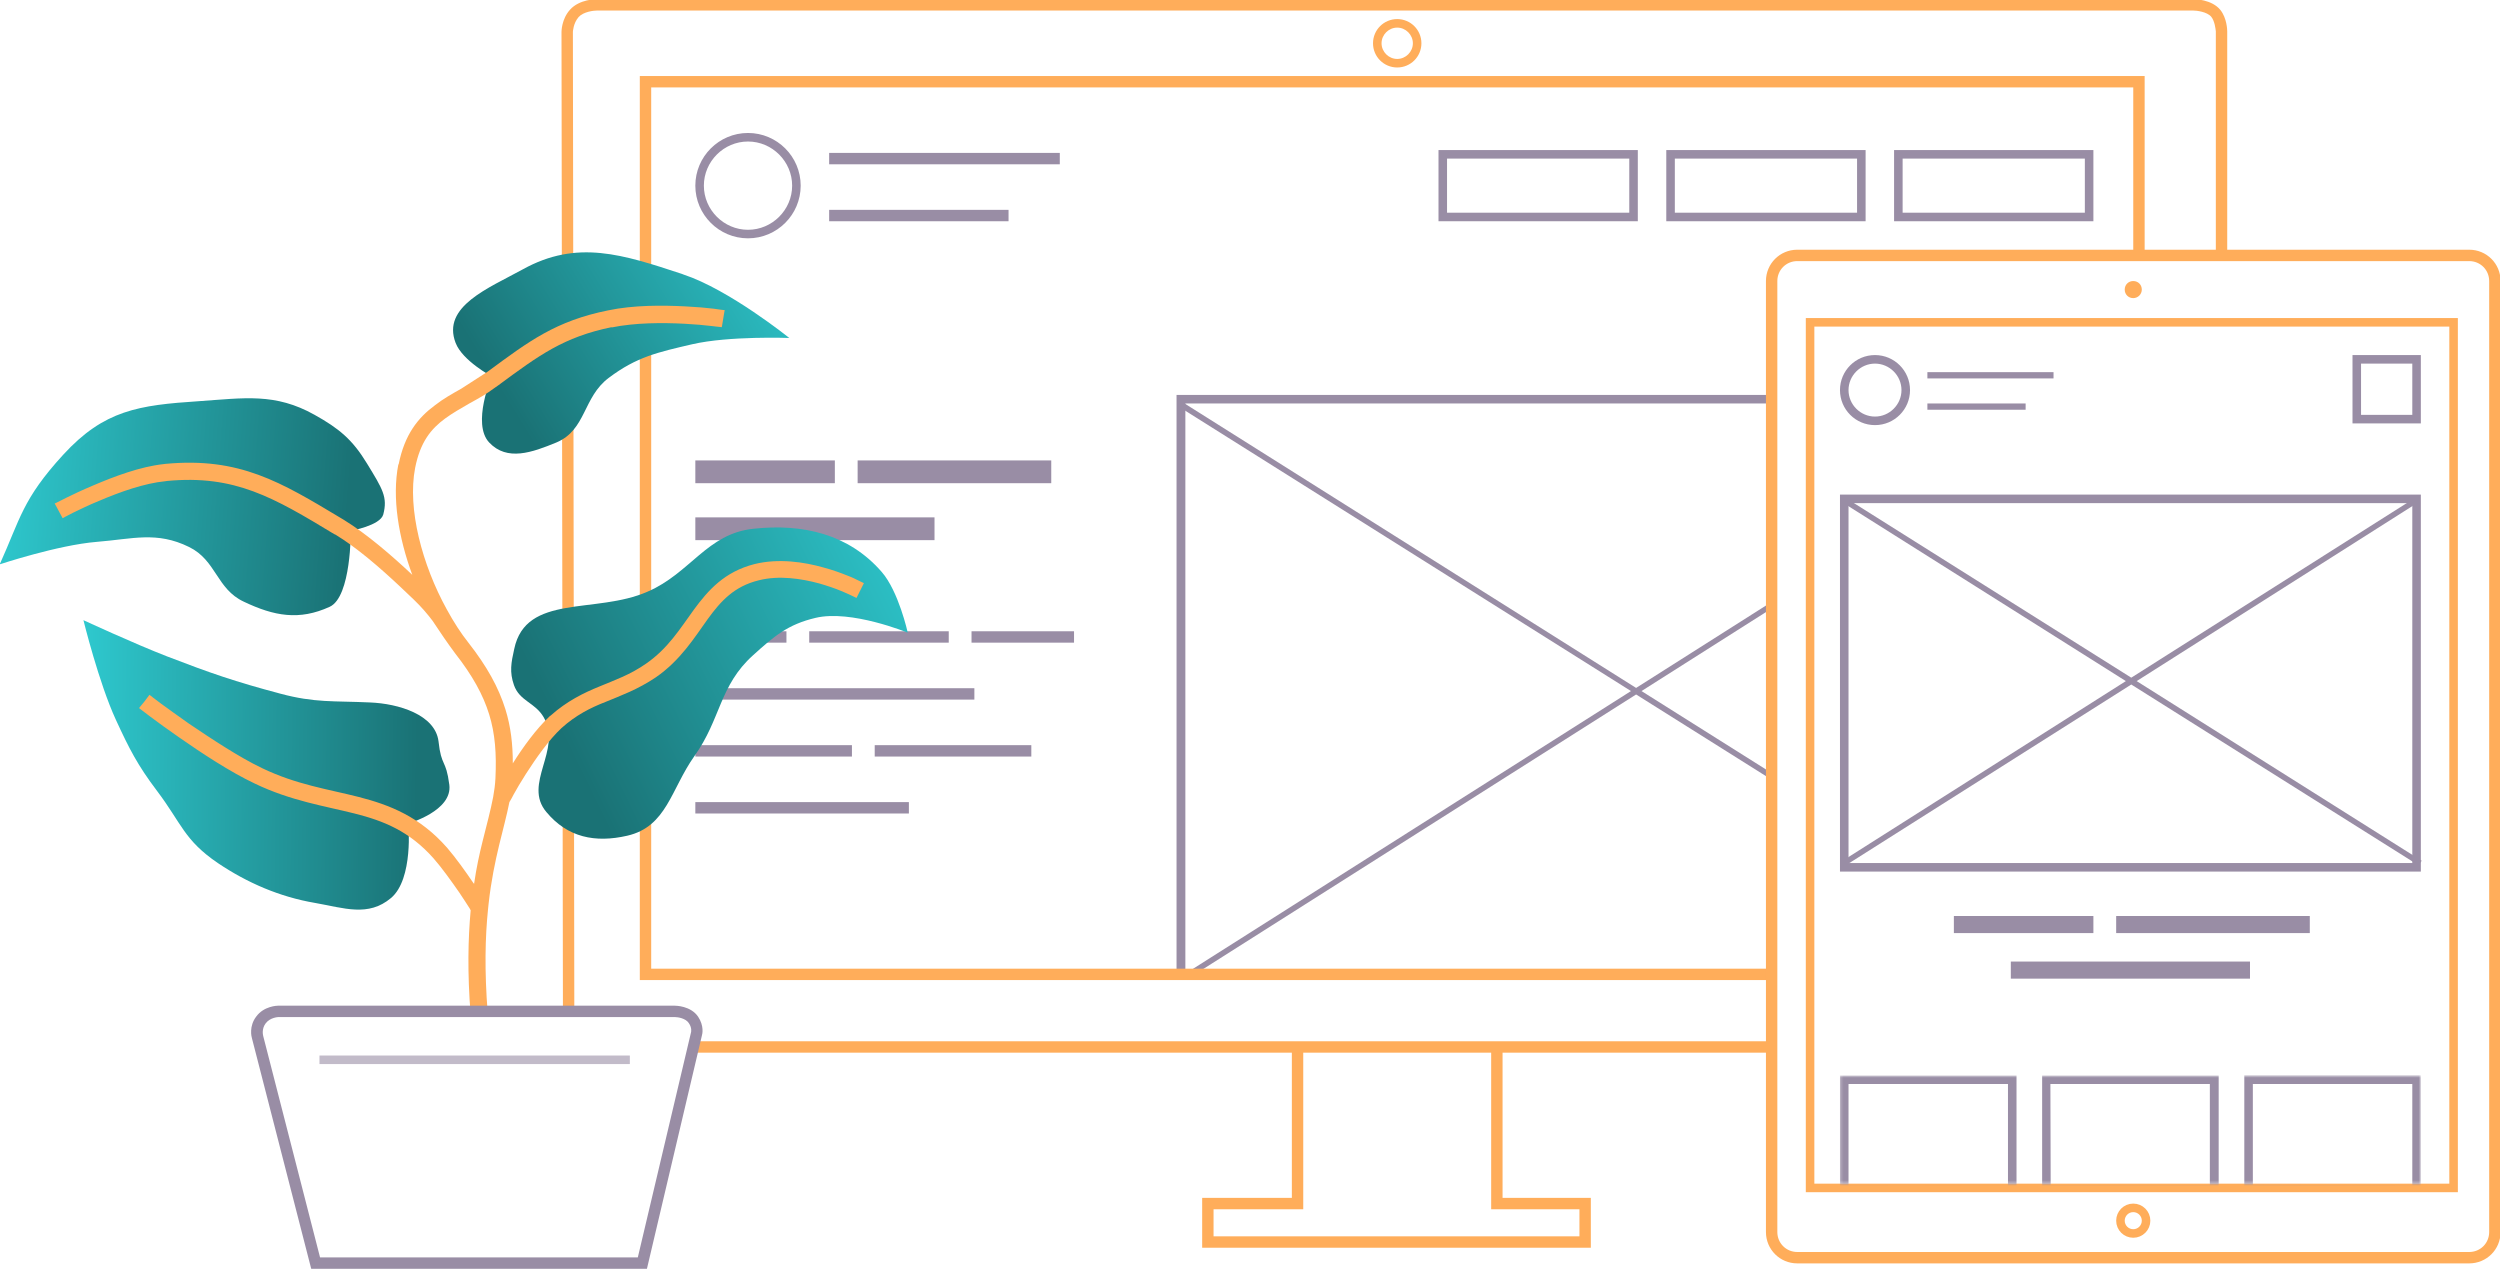 <svg width="878" height="446" viewBox="0 0 878 446" fill="none" xmlns="http://www.w3.org/2000/svg">
<g clip-path="url(#clip0_1096_2)">
<path d="M414.5 341.7C415.1 341.7 415.7 341.8 416.3 341.8V141.7H622.3V138.7H413.2V341.7C413.6 341.7 414 341.7 414.5 341.7Z" fill="#998DA5"/>
<path d="M622.7 271.8L576.5 242.7L622.2 213.7V211.4L574.6 241.6L415.7 141.5L414.6 143.2L572.8 242.7L415.9 342.2H419.6L574.6 243.9L622 273.7C622.1 273 622.4 272.4 622.7 271.8Z" fill="#998DA5"/>
<path d="M490.7 23.7C486 23.7 482.2 19.9 482.2 15.2C482.2 10.5 486 6.7 490.7 6.7C495.4 6.7 499.2 10.5 499.2 15.2C499.2 19.9 495.4 23.7 490.7 23.7ZM490.7 9.7C487.7 9.7 485.2 12.2 485.2 15.2C485.2 18.2 487.7 20.7 490.7 20.7C493.7 20.7 496.2 18.2 496.2 15.2C496.2 12.2 493.7 9.7 490.7 9.7Z" fill="#FFAD5A"/>
<path d="M262.7 83.7C252.5 83.7 244.2 75.4 244.2 65.2C244.2 55 252.5 46.7 262.7 46.7C272.9 46.7 281.2 55 281.2 65.2C281.2 75.4 272.9 83.7 262.7 83.7ZM262.7 49.7C254.2 49.7 247.2 56.7 247.2 65.2C247.2 73.7 254.2 80.7 262.7 80.7C271.2 80.7 278.2 73.7 278.2 65.2C278.2 56.7 271.2 49.7 262.7 49.7Z" fill="#998DA5"/>
<path d="M372.2 53.7H291.2V57.7H372.2V53.7Z" fill="#998DA5"/>
<path d="M354.2 73.7H291.2V77.7H354.2V73.7Z" fill="#998DA5"/>
<path d="M735.2 77.7H665.2V52.7H735.2V77.7ZM668.2 74.7H732.2V55.7H668.2V74.7Z" fill="#998DA5"/>
<path d="M655.2 77.7H585.2V52.7H655.2V77.7ZM588.2 74.7H652.2V55.7H588.2V74.7Z" fill="#998DA5"/>
<path d="M573.7 54.2H506.7V76.2H573.7V54.2Z" stroke="#998DA5" stroke-width="3"/>
<path d="M863.2 418.7H634.2V111.7H863.2V418.7ZM637.2 415.7H860.2V114.7H637.2V415.7Z" fill="#FFAD5A"/>
<path d="M749.2 104.7C747.5 104.7 746.2 103.4 746.2 101.7C746.2 100 747.5 98.7 749.2 98.7C750.9 98.7 752.2 100 752.2 101.7C752.2 103.4 750.8 104.7 749.2 104.7Z" fill="#FFAD5A"/>
<path d="M749.2 433.2C751.685 433.2 753.7 431.185 753.7 428.7C753.7 426.215 751.685 424.2 749.2 424.2C746.715 424.2 744.7 426.215 744.7 428.7C744.7 431.185 746.715 433.2 749.2 433.2Z" stroke="#FFAD5A" stroke-width="3"/>
<path d="M658.5 149.3C651.7 149.3 646.2 143.8 646.2 137C646.2 130.2 651.7 124.7 658.5 124.7C665.3 124.7 670.8 130.2 670.8 137C670.8 143.8 665.3 149.3 658.5 149.3ZM658.5 127.7C653.4 127.7 649.2 131.9 649.2 137C649.2 142.1 653.4 146.3 658.5 146.3C663.6 146.3 667.8 142.1 667.8 137C667.8 131.9 663.6 127.7 658.5 127.7Z" fill="#998DA5"/>
<path d="M721.2 130.7H676.9V132.9H721.2V130.7Z" fill="#998DA5"/>
<path d="M711.4 141.7H676.9V143.9H711.4V141.7Z" fill="#998DA5"/>
<path d="M850.2 306.1H646.2V173.7H850.2V306.1ZM649.2 303.1H847.2V176.7H649.2V303.1Z" fill="#998DA5"/>
<path d="M850.5 302.3L750.4 239.2L849.8 176.1L848.7 174.5L748.5 238L648.1 174.8L647 176.4L746.6 239.2L646.5 302.7L647.6 304.3L748.5 240.4L849.4 303.9L850.5 302.3Z" fill="#998DA5"/>
<path d="M850.2 148.7H826.2V124.7H850.2V148.7ZM829.2 145.7H847.2V127.7H829.2V145.7Z" fill="#998DA5"/>
<path d="M686.2 321.7H735.2V327.7H686.2V321.7Z" fill="#998DA5"/>
<path d="M743.2 321.7H811.2V327.7H743.2V321.7Z" fill="#998DA5"/>
<path d="M706.2 337.7H790.2V343.7H706.2V337.7Z" fill="#998DA5"/>
<path d="M244.2 221.7H276.2V225.7H244.2V221.7Z" fill="#998DA5"/>
<path d="M284.2 221.7H333.2V225.7H284.2V221.7Z" fill="#998DA5"/>
<path d="M341.2 221.7H377.2V225.7H341.2V221.7Z" fill="#998DA5"/>
<path d="M244.2 241.7H342.2V245.7H244.2V241.7Z" fill="#998DA5"/>
<path d="M244.2 261.7H299.2V265.7H244.2V261.7Z" fill="#998DA5"/>
<path d="M307.2 261.7H362.2V265.7H307.2V261.7Z" fill="#998DA5"/>
<path d="M244.2 281.7H319.2V285.7H244.2V281.7Z" fill="#998DA5"/>
<path d="M244.2 161.7H293.2V169.7H244.2V161.7Z" fill="#998DA5"/>
<path d="M301.2 161.7H369.2V169.7H301.2V161.7Z" fill="#998DA5"/>
<path d="M244.2 181.7H328.2V189.7H244.2V181.7Z" fill="#998DA5"/>
<mask id="mask0_1096_2" style="mask-type:luminance" maskUnits="userSpaceOnUse" x="646" y="377" width="205" height="39">
<path d="M850.2 377.7H646.2V415.7H850.2V377.7Z" fill="white"/>
</mask>
<g mask="url(#mask0_1096_2)">
<path d="M708.2 418.1H646.2V377.7H708.2V418.1ZM649.2 416.3L705.2 416.4V380.7H649.2V416.3Z" fill="#998DA5"/>
<path d="M779.2 417.8L717.2 418.1V377.7H779.2V417.8ZM720.2 416.2H776.1V380.7H720.1L720.2 416.2Z" fill="#998DA5"/>
<path d="M850.2 418.3L788.2 418V377.6H850.2V418.3ZM791.2 416.1L847.2 416.3V380.7H791.2V416.1Z" fill="#998DA5"/>
</g>
<path d="M157.8 275.6C159 284.8 143.4 289.2 143.4 289.2C143.4 289.2 145.3 308.7 137.3 315.4C129.3 322.1 120.9 318.9 110.6 317.1C98.3 315 86.9 310.1 76.5 303.1C64.6 295 63.8 289.2 55.1 277.7C48.3 268.7 45.4 263 40.7 252.8C34.7 239.8 29.3 217.8 29.3 217.8C29.3 217.8 47 226 58.6 230.5C73.9 236.4 82.6 239.4 98.4 243.6C110.7 246.9 117.1 246.1 129.9 246.7C140 247.1 152.8 251 154 260.3C155 269.5 156.6 266.4 157.8 275.6Z" fill="url(#paint0_linear_1096_2)"/>
<path d="M115.8 213.1C123.4 209.6 123.2 186.4 123.2 186.4C123.2 186.4 133.5 184.6 134.6 180.7C136.2 174.6 134.4 171.8 128.9 162.8C123.8 154.4 119.1 150.5 110.5 145.7C96.6 137.9 85.8 139.8 69.8 140.9C48.7 142.3 36.6 144 22.2 159.7C7.8 175.4 7.1 182.3 -0.1 198.2C-0.1 198.2 20.4 191.4 34 190.3C46.6 189.3 55 186.5 66.4 192.1C76 196.8 76 206.8 85.6 211.3C96.3 216.4 105.1 218 115.8 213.1Z" fill="url(#paint1_linear_1096_2)"/>
<path d="M622.2 340.2H228.7V30.7H749.2V88.6H753.2V26.7H224.7V344.2H622.2V340.2Z" fill="#FFAD5A"/>
<path d="M867.2 443.7H631.2C625.1 443.7 620.2 438.8 620.2 432.7V98.7C620.2 92.6 625.1 87.7 631.2 87.7H867.2C873.3 87.7 878.2 92.6 878.2 98.7V432.7C878.2 438.8 873.3 443.7 867.2 443.7ZM631.2 91.7C627.3 91.7 624.2 94.8 624.2 98.7V432.7C624.2 436.6 627.3 439.7 631.2 439.7H867.2C871.1 439.7 874.2 436.6 874.2 432.7V98.7C874.2 94.8 871.1 91.7 867.2 91.7H631.2Z" fill="#FFAD5A"/>
<path d="M119.3 185.1L117.7 187.7L119.3 185.1Z" fill="#FFAD5A"/>
<path d="M525.7 365.7H455.7H244L243.1 369.7H453.7V420.7H422.2V438.2H558.7V420.7H527.7V369.7H622.2V365.7H525.7ZM554.7 424.7V434.2H426.2V424.7H457.7V369.7H523.7V424.7H554.7Z" fill="#FFAD5A"/>
<path d="M779.8 3.5C776.8 -0.2 770.9 -0.3 770.2 -0.3H209.7C209.4 -0.3 203.5 -0.3 200.2 3.4C197.2 6.7 197.2 11.1 197.2 11.2L197.7 355.2H201.7L201.2 11.2C201.2 11.2 201.3 8.2 203.2 6C204.9 4.1 208.5 3.7 209.7 3.7H770.2C771.4 3.7 775.1 4.1 776.6 5.9C777.8 7.4 778.1 10.1 778.2 11V89.7H782.2V11C782.2 10.5 782.1 6.4 779.8 3.5Z" fill="#FFAD5A"/>
<path d="M180.5 240.6C182.5 246.3 188 246.7 191 252C197.5 263.3 183.5 275.3 191.9 285.2C199.3 294.1 209 296.1 220.3 293.5C234.2 290.3 235.6 277.2 243.9 265.5C253.2 252.5 252.6 240.8 264.5 230.1C271.9 223.4 276.7 219.3 286.4 217C298.9 214 318.8 222.2 318.8 222.2C318.8 222.2 315.6 207.6 309.6 200.8C298.1 187.6 282 183.8 264.6 185.7C248.3 187.4 242.5 201.3 227.4 207.8C209.2 215.8 184.7 208.4 180.6 227.9C179.5 232.8 178.9 236 180.5 240.6Z" fill="url(#paint2_linear_1096_2)"/>
<path d="M160 120.4C162.4 126.7 172.7 132.2 172.7 132.2C172.7 132.2 165.6 148.8 171.8 155.4C178.1 162.1 186.9 158.9 195.4 155.4C205.9 151 204.7 139.5 213.8 132.7C223.6 125.3 231.1 123.7 243.1 120.9C256.1 117.9 277.2 118.7 277.2 118.7C277.2 118.7 256.1 101.7 240 96.4L239.5 96.2C218.8 89.4 202.7 84 183.6 94.6C171.6 101.2 155.1 107.6 160 120.4Z" fill="url(#paint3_linear_1096_2)"/>
<path d="M298.3 208.8L300.8 210L303.4 204.8L300.5 203.4C300.3 203.3 300.1 203.2 299.9 203.1C299.3 202.8 298.5 202.5 297.5 202.1C295.5 201.3 292.6 200.2 289.2 199.3C282.5 197.4 273.5 196 265 198.1C254.4 200.8 248.7 207.3 243.7 214.1C238.7 221 234.6 227.7 227 233C221.3 237 216 238.8 210.5 241.1C205.1 243.3 199.1 246.2 193.4 251.3L193.1 251.5C188.3 256 183.6 262.5 180.1 268.1C180.1 261.4 179.4 255.2 177.5 249.1C175.1 241.4 171 234 164.5 225.7C161.8 222.3 159.3 218.4 156.9 214C148.3 198.4 143 178.7 145.8 164.3C147.6 155.2 151.4 150.6 156.3 147C158.9 145.1 161.7 143.5 165 141.6C168.1 139.9 170.5 138.6 173.9 136.1L174.9 135.4C189.4 124.7 197.9 118.4 214.8 114.9V115C223.1 113.3 232.7 113.3 240.4 113.7C244.2 113.9 247.5 114.2 249.9 114.5C251.1 114.6 252 114.8 252.6 114.8C252.9 114.8 253.2 114.9 253.3 114.9C253.4 114.9 253.4 114.9 253.5 114.9C253.5 114.9 253.5 114.9 254 111.9C254.5 108.9 254.5 108.9 254.5 108.9C254.5 108.9 254.5 108.9 254.4 108.9C254.4 108.9 254.3 108.9 254.2 108.9C254 108.9 253.8 108.8 253.4 108.8C252.7 108.7 251.8 108.6 250.5 108.4C248.1 108.1 244.7 107.8 240.7 107.6C232.8 107.2 222.6 107.1 213.6 109C195.2 112.7 185.8 119.8 171.3 130.5L162 136.5C158.8 138.3 155.6 140.1 152.8 142.3C146.8 146.7 142.1 152.6 140 163.1H139.9C137.6 174.8 140 188.9 144.8 201.9C144.7 201.8 144.7 201.8 144.6 201.7C137.8 195.3 128.8 187.5 120.8 182.6L119.8 182C98.5 169.2 84.1 160.5 58.2 162.9L57.4 163C49.2 163.9 40.2 167.3 32.7 170.5C28.9 172.1 25.5 173.7 23.1 174.9C21.9 175.5 21 176 20.3 176.3C20 176.5 19.7 176.6 19.5 176.7C19.4 176.7 19.3 176.8 19.3 176.8C19.3 176.8 19.3 176.8 19.2 176.8C19.2 176.8 19.2 176.8 20.6 179.4C22 182 22 182 22 182C22 182 22.1 181.9 22.2 181.9C22.4 181.8 22.6 181.7 22.9 181.5C23.5 181.2 24.4 180.7 25.6 180.1C27.9 179 31.1 177.4 34.8 175.9C42.3 172.7 50.8 169.7 58.1 169L58.8 168.9C82.5 166.7 96.1 174.7 117.4 187.6L117.7 187.7C125.2 192.2 133.7 199.6 140.5 206C143.9 209.2 146.9 212 148.8 214.2C149.9 215.5 151.2 217 151.9 218C154.6 222.1 157.2 225.9 159.8 229.4C166 237.3 169.7 244.1 171.8 250.9C173.9 257.7 174.4 264.8 174 273.3C173.9 275.5 173.6 277.7 173.2 279.9C172.3 284.6 171 289.4 169.5 295.4C168.4 299.8 167.3 304.8 166.5 310.4C166.4 310.3 166.4 310.2 166.3 310.2C163.6 306.2 160.1 301.3 157 297.7C147.4 286.8 136.9 282.7 126 279.9C115 277.1 104.2 275.6 92.1 269.8C84.1 266 74.3 259.5 66.3 254.1C62.3 251.3 58.9 248.8 56.4 247C55.2 246.1 54.2 245.3 53.5 244.8C53.2 244.5 52.9 244.3 52.7 244.2C52.6 244.1 52.5 244.1 52.5 244C52.5 244 52.5 244 50.7 246.4C48.8 248.7 48.8 248.7 48.8 248.7C48.8 248.7 48.8 248.7 48.9 248.7C48.9 248.7 49 248.8 49.1 248.9C49.3 249 49.5 249.2 49.9 249.5C50.6 250 51.6 250.8 52.8 251.7C55.3 253.6 58.8 256.1 62.8 258.9C70.8 264.5 81 271.2 89.5 275.2C102.2 281.3 114.2 283.1 124.5 285.7C134.8 288.3 143.8 291.9 152.3 301.5C155.2 304.8 158.7 309.7 161.4 313.6C162.7 315.5 163.8 317.3 164.6 318.5C164.9 318.9 165.1 319.3 165.3 319.7C164.4 329.6 164.1 341.5 165.3 356.4L171.3 355.9C170.1 340.9 170.4 329 171.4 319.3L171.6 317.4C172.5 309.2 173.9 302.7 175.3 296.8C176.6 291.4 178 286.3 178.9 281.7C179 281.6 179.1 281.4 179.2 281.2C179.5 280.7 179.9 280 180.4 279C181.4 277.2 182.9 274.6 184.7 271.8C188.3 266.2 192.8 259.8 197.2 255.7C202.2 251.2 207.3 248.6 212.7 246.5C218 244.3 223.9 242.2 230.3 237.9C239 231.9 243.9 223.9 248.5 217.5C253.2 211 257.9 205.9 266.5 203.8C273.6 202 281.4 203.2 287.7 204.9C290.8 205.8 293.4 206.7 295.3 207.5C296.2 207.9 297 208.2 297.4 208.4L298.3 208.8Z" fill="#FFAD5A"/>
<path d="M227.2 445.6H109.3L88.5 364.7C88.3 364.1 87.4 360.4 90 357C92.7 353.3 97.4 353.2 97.6 353.2H237C237.2 353.2 242.6 353.2 245.2 357.1C247.3 360.3 246.7 363.1 246.5 363.7L227.2 445.6ZM112.4 441.6H224L242.7 362.5C242.7 362.5 243.1 361 241.9 359.3C240.8 357.6 238 357.2 237.1 357.2H97.7C97.7 357.2 94.9 357.3 93.3 359.4C91.8 361.4 92.4 363.6 92.4 363.6V363.7L112.4 441.6Z" fill="#998DA5"/>
<g opacity="0.6">
<path d="M221.2 370.7H112.2V373.7H221.2V370.7Z" fill="#998DA5"/>
</g>
</g>
<defs>
<linearGradient id="paint0_linear_1096_2" x1="11.835" y1="267.993" x2="146.605" y2="269.302" gradientUnits="userSpaceOnUse">
<stop stop-color="#31D5DB"/>
<stop offset="1" stop-color="#1A7275"/>
</linearGradient>
<linearGradient id="paint1_linear_1096_2" x1="-19.116" y1="169.104" x2="122.158" y2="179.981" gradientUnits="userSpaceOnUse">
<stop stop-color="#31D5DB"/>
<stop offset="1" stop-color="#1A7275"/>
</linearGradient>
<linearGradient id="paint2_linear_1096_2" x1="346.747" y1="186.132" x2="197.621" y2="258.728" gradientUnits="userSpaceOnUse">
<stop stop-color="#31D5DB"/>
<stop offset="1" stop-color="#1A7275"/>
</linearGradient>
<linearGradient id="paint3_linear_1096_2" x1="290.573" y1="69.302" x2="176.825" y2="139.013" gradientUnits="userSpaceOnUse">
<stop stop-color="#31D5DB"/>
<stop offset="1" stop-color="#1A7275"/>
</linearGradient>
<clipPath id="clip0_1096_2">
<rect width="878" height="446" fill="white"/>
</clipPath>
</defs>
</svg>
